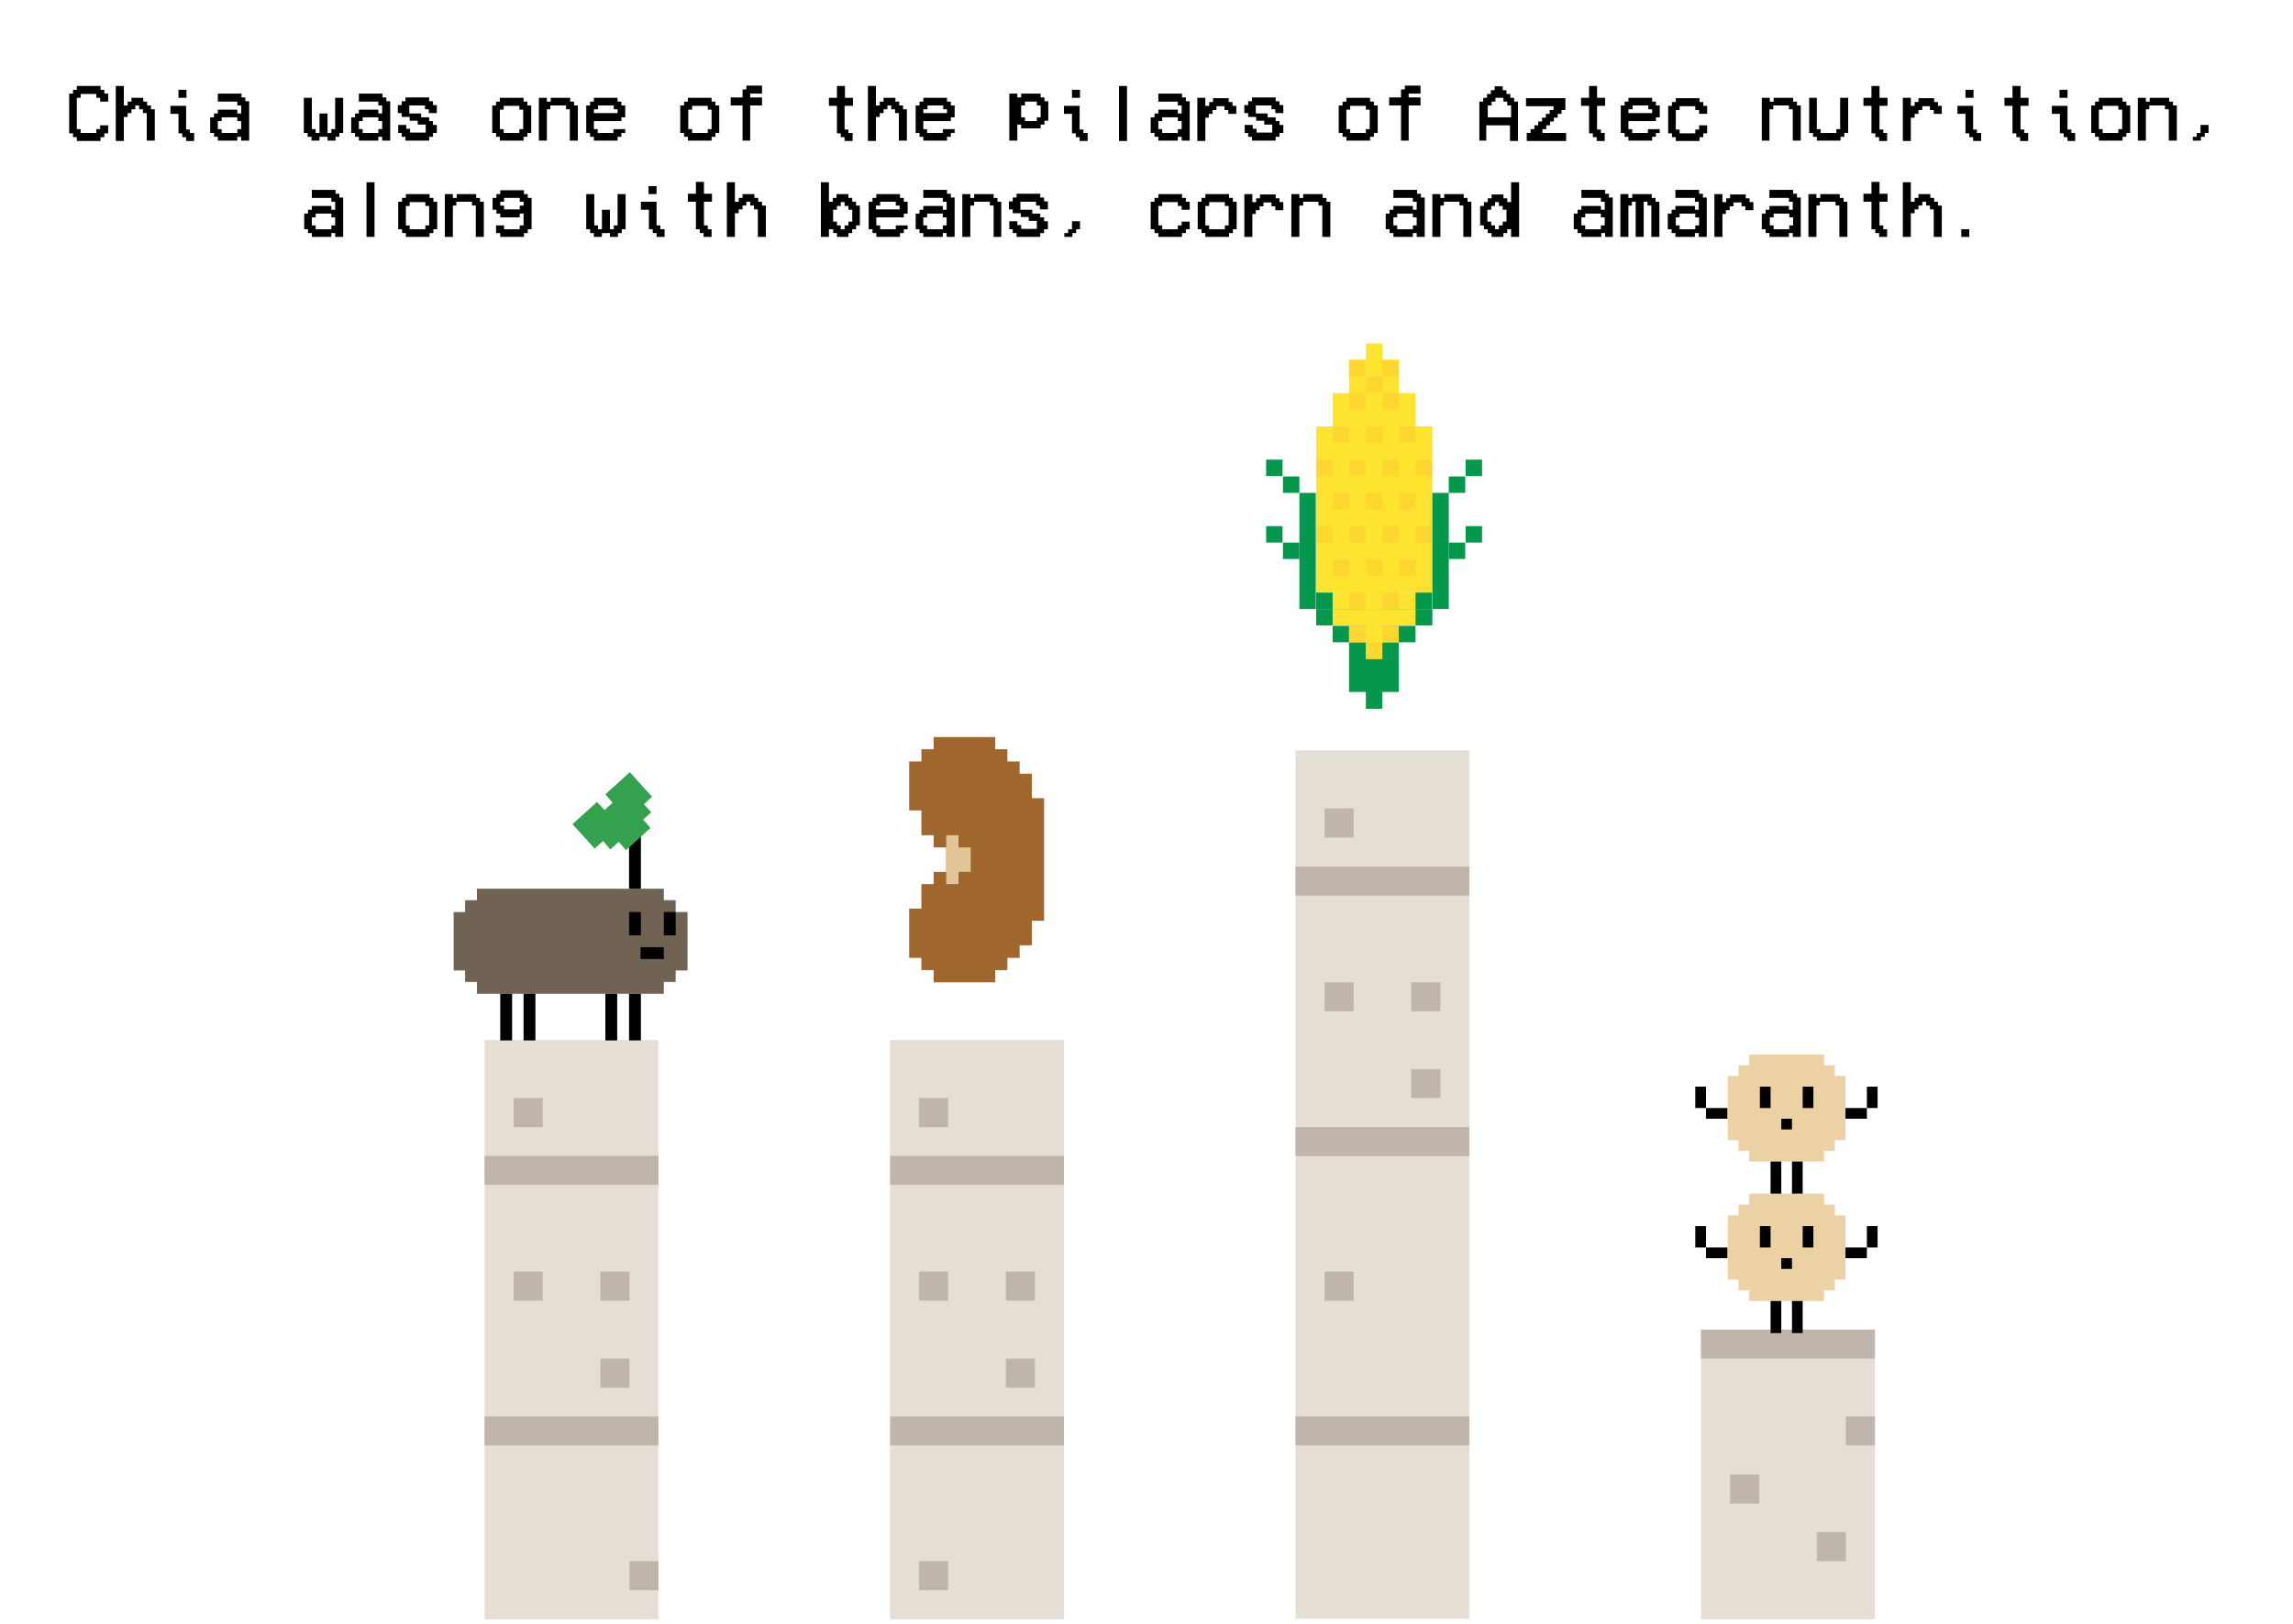 <?xml version="1.0" encoding="utf-8"?>
<!-- Generator: Adobe Illustrator 25.2.3, SVG Export Plug-In . SVG Version: 6.00 Build 0)  -->
<svg version="1.1" xmlns="http://www.w3.org/2000/svg" xmlns:xlink="http://www.w3.org/1999/xlink" x="0px" y="0px"
	 viewBox="0 0 600 425" style="enable-background:new 0 0 600 425;" xml:space="preserve">
<style type="text/css">
	.st0{opacity:0.51;}
	.st1{opacity:0.45;}
	.st2{fill:#EFB534;}
	.st3{fill:#D73D94;}
	.st4{fill:#080907;}
	.st5{fill:#3E7C6A;}
	.st6{fill:#B0542D;}
	.st7{fill:#060405;}
	.st8{fill:#BB8235;}
	.st9{fill:#6EA496;}
	.st10{fill:#639187;}
	.st11{opacity:0.49;}
	.st12{fill:#96BC50;}
	.st13{fill:#668B40;}
	.st14{fill:#426A36;}
	.st15{fill:#CBDC72;}
	.st16{fill:#6C1215;}
	.st17{fill:#F4C034;}
	.st18{fill:#F9B932;}
	.st19{fill:#655C5B;}
	.st20{fill:#7F6E58;}
	.st21{fill:#4C433C;}
	.st22{fill:#E9E1D4;}
	.st23{fill:#B77366;}
	.st24{fill:#15120F;}
	.st25{opacity:0.5;}
	.st26{fill:#9F2026;}
	.st27{fill:#CF242F;}
	.st28{fill:#F8A33B;}
	.st29{fill:#FFF7D2;}
	.st30{fill:#FEE42E;}
	.st31{fill:#03984C;}
	.st32{fill:#F79C31;}
	.st33{fill:#FDD730;}
	.st34{fill:#9F662E;}
	.st35{fill:#E4C597;}
	.st36{fill:#E4DED5;}
	.st37{fill:#C0B5AA;}
	.st38{fill:#706353;}
	.st39{fill:#010101;}
	.st40{fill:#33A14D;}
	.st41{fill:#EBD1A4;}
	.st42{fill:#07464F;}
	.st43{fill:#066486;}
	.st44{fill:#35BCC0;}
	.st45{fill:#0A8F9F;}
	.st46{fill:#D27633;}
	.st47{fill:#E72730;}
	.st48{fill:#DD8A35;}
	.st49{fill:#F3A734;}
</style>
<g id="Layer_1">
</g>
<g id="Layer_2">
</g>
<g id="Layer_3">
	<g>
		<rect x="344.4" y="155.1" class="st30" width="30.4" height="4.3"/>
		<rect x="344.4" y="159.4" class="st31" width="30.4" height="4.3"/>
		<rect x="348.7" y="163.8" class="st31" width="21.7" height="4.3"/>
		<rect x="353" y="168.1" class="st31" width="13" height="13"/>
		<rect x="357.4" y="163.8" class="st31" width="4.3" height="21.7"/>
		<rect x="357.4" y="98.6" class="st30" width="4.3" height="73.9"/>
		<rect x="353" y="163.8" class="st30" width="13" height="4.3"/>
		<rect x="344.4" y="111.6" class="st30" width="30.4" height="43.5"/>
		<rect x="357.4" y="89.9" class="st30" width="4.3" height="8.7"/>
		<rect x="348.7" y="102.9" class="st30" width="21.7" height="13"/>
		<rect x="353" y="94.2" class="st30" width="13" height="13"/>
		<rect x="340" y="129" class="st31" width="4.3" height="30.4"/>
		<rect x="374.8" y="129" class="st31" width="4.3" height="30.4"/>
		<rect x="331.3" y="120.3" class="st31" width="4.3" height="4.3"/>
		<rect x="335.7" y="124.7" class="st31" width="4.3" height="4.3"/>
		<rect x="379.1" y="124.7" class="st31" width="4.3" height="4.3"/>
		<rect x="383.5" y="120.3" class="st31" width="4.3" height="4.3"/>
		<rect x="357.4" y="159.4" class="st32" width="4.3" height="4.3"/>
		<rect x="331.3" y="137.7" class="st31" width="4.3" height="4.3"/>
		<rect x="335.7" y="142" class="st31" width="4.3" height="4.3"/>
		<rect x="344.4" y="155.1" class="st31" width="4.3" height="4.3"/>
		<rect x="370.4" y="155.1" class="st31" width="4.3" height="4.3"/>
		<rect x="379.1" y="142" class="st31" width="4.3" height="4.3"/>
		<rect x="383.5" y="137.7" class="st31" width="4.3" height="4.3"/>
		<rect x="353" y="155.1" class="st33" width="4.3" height="4.3"/>
		<rect x="361.7" y="155.1" class="st33" width="4.3" height="4.3"/>
		<rect x="348.7" y="146.4" class="st33" width="4.3" height="4.3"/>
		<rect x="357.4" y="146.4" class="st33" width="4.3" height="4.3"/>
		<rect x="366.1" y="146.4" class="st33" width="4.3" height="4.3"/>
		<rect x="344.4" y="137.7" class="st33" width="4.3" height="4.3"/>
		<rect x="353" y="137.7" class="st33" width="4.3" height="4.3"/>
		<rect x="361.7" y="137.7" class="st33" width="4.3" height="4.3"/>
		<rect x="370.4" y="137.7" class="st33" width="4.3" height="4.3"/>
		<rect x="348.7" y="129" class="st33" width="4.3" height="4.3"/>
		<rect x="357.4" y="129" class="st33" width="4.3" height="4.3"/>
		<rect x="366.1" y="129" class="st33" width="4.3" height="4.3"/>
		<rect x="361.7" y="120.3" class="st33" width="4.3" height="4.3"/>
		<rect x="353" y="120.3" class="st33" width="4.3" height="4.3"/>
		<rect x="348.7" y="159.4" class="st30" width="21.7" height="4.3"/>
		<rect x="344.4" y="120.3" class="st33" width="4.3" height="4.3"/>
		<rect x="370.4" y="120.3" class="st33" width="4.3" height="4.3"/>
		<rect x="348.7" y="111.6" class="st33" width="4.3" height="4.3"/>
		<rect x="357.4" y="111.6" class="st33" width="4.3" height="4.3"/>
		<rect x="366.1" y="111.6" class="st33" width="4.3" height="4.3"/>
		<rect x="353" y="102.9" class="st33" width="4.3" height="4.3"/>
		<rect x="361.7" y="102.9" class="st33" width="4.3" height="4.3"/>
		<rect x="357.4" y="98.6" class="st33" width="4.3" height="4.3"/>
		<rect x="353" y="94.2" class="st33" width="4.3" height="4.3"/>
		<rect x="361.7" y="94.2" class="st33" width="4.3" height="4.3"/>
		<rect x="353" y="163.8" class="st33" width="4.3" height="4.3"/>
		<rect x="357.4" y="168.1" class="st33" width="4.3" height="4.3"/>
		<rect x="361.7" y="163.8" class="st33" width="4.3" height="4.3"/>
	</g>
	<g>
		<polygon class="st34" points="273.2,208.9 270,208.9 270,202.5 266.8,202.5 266.8,199.3 263.6,199.3 263.6,196.1 260.4,196.1 
			260.4,192.9 244.3,192.9 244.3,196.1 241.1,196.1 241.1,199.3 237.9,199.3 237.9,212.1 241.1,212.1 241.1,218.6 244.3,218.6 
			244.3,221.8 247.6,221.8 247.6,228.2 244.3,228.2 244.3,231.4 241.1,231.4 241.1,237.8 237.9,237.8 237.9,250.7 241.1,250.7 
			241.1,253.9 244.3,253.9 244.3,257.1 260.4,257.1 260.4,253.9 263.6,253.9 263.6,250.7 266.8,250.7 266.8,247.4 270,247.4 
			270,241 273.2,241 		"/>
		<rect x="247.6" y="218.6" class="st35" width="3.2" height="12.8"/>
		<rect x="250.8" y="221.8" class="st35" width="3.2" height="6.4"/>
	</g>
	<rect x="232.9" y="272.2" class="st36" width="45.5" height="151.6"/>
	<rect x="232.9" y="302.5" class="st37" width="45.5" height="7.6"/>
	<rect x="232.9" y="370.7" class="st37" width="45.5" height="7.6"/>
	<rect x="263.2" y="332.8" class="st37" width="7.6" height="7.6"/>
	<rect x="240.5" y="287.4" class="st37" width="7.6" height="7.6"/>
	<rect x="240.5" y="332.8" class="st37" width="7.6" height="7.6"/>
	<rect x="263.2" y="355.6" class="st37" width="7.6" height="7.6"/>
	<rect x="240.5" y="408.6" class="st37" width="7.6" height="7.6"/>
	<rect x="339" y="196.4" class="st36" width="45.5" height="227.3"/>
	<rect x="339" y="226.8" class="st37" width="45.5" height="7.6"/>
	<rect x="339" y="295" class="st37" width="45.5" height="7.6"/>
	<rect x="369.3" y="257.1" class="st37" width="7.6" height="7.6"/>
	<rect x="346.6" y="211.6" class="st37" width="7.6" height="7.6"/>
	<rect x="346.6" y="257.1" class="st37" width="7.6" height="7.6"/>
	<rect x="369.3" y="279.8" class="st37" width="7.6" height="7.6"/>
	<rect x="346.6" y="332.8" class="st37" width="7.6" height="7.6"/>
	<rect x="339" y="370.7" class="st37" width="45.5" height="7.6"/>
	<rect x="445.1" y="348" class="st36" width="45.5" height="75.8"/>
	<rect x="126.8" y="272.2" class="st36" width="45.5" height="151.6"/>
	<rect x="126.8" y="302.5" class="st37" width="45.5" height="7.6"/>
	<rect x="126.8" y="370.7" class="st37" width="45.5" height="7.6"/>
	<rect x="157.1" y="332.8" class="st37" width="7.6" height="7.6"/>
	<rect x="134.4" y="287.4" class="st37" width="7.6" height="7.6"/>
	<rect x="134.4" y="332.8" class="st37" width="7.6" height="7.6"/>
	<rect x="157.1" y="355.6" class="st37" width="7.6" height="7.6"/>
	<rect x="164.7" y="408.6" class="st37" width="7.6" height="7.6"/>
	<g>
		<polygon class="st38" points="179.9,238.7 176.8,238.7 176.8,235.6 173.7,235.6 173.7,232.6 124.8,232.6 124.8,235.6 121.7,235.6 
			121.7,238.7 118.7,238.7 118.7,254 121.7,254 121.7,257 124.8,257 124.8,260.1 173.7,260.1 173.7,257 176.8,257 176.8,254 
			179.9,254 		"/>
		<rect x="164.6" y="238.7" class="st39" width="3.1" height="6.1"/>
		<rect x="173.7" y="238.7" class="st39" width="3.1" height="6.1"/>
		<rect x="167.6" y="247.9" class="st39" width="6.1" height="3.1"/>
		<rect x="130.9" y="260.1" class="st39" width="3.1" height="12.2"/>
		<rect x="164.6" y="260.1" class="st39" width="3.1" height="12.2"/>
		<rect x="158.4" y="260.1" class="st39" width="3.1" height="12.2"/>
		<rect x="137" y="260.1" class="st39" width="3.1" height="12.2"/>
		<rect x="164.6" y="217.3" class="st39" width="3.1" height="15.3"/>
		<polygon class="st40" points="158.4,207.9 160.3,210.1 158.2,212 156.2,209.9 149.8,215.7 155.6,222.1 157.8,220.1 159.7,222.3 
			161.9,220.3 163.8,222.5 170.2,216.7 168.3,214.5 170.4,212.6 168.5,210.5 170.6,208.5 164.8,202.1 		"/>
	</g>
	<rect x="452.7" y="385.9" class="st37" width="7.6" height="7.6"/>
	<rect x="483" y="370.7" class="st37" width="7.6" height="7.6"/>
	<rect x="445.1" y="348" class="st37" width="45.5" height="7.6"/>
	<rect x="475.4" y="401" class="st37" width="7.6" height="7.6"/>
	<polygon class="st41" points="482.9,318.1 480.1,318.1 480.1,315.3 477.3,315.3 477.3,312.4 457.7,312.4 457.7,315.3 454.9,315.3 
		454.9,318.1 452.1,318.1 452.1,334.9 454.9,334.9 454.9,337.7 457.7,337.7 457.7,340.5 477.3,340.5 477.3,337.7 480.1,337.7 
		480.1,334.9 482.9,334.9 	"/>
	<rect x="460.5" y="320.9" class="st39" width="2.8" height="5.6"/>
	<rect x="471.7" y="320.9" class="st39" width="2.8" height="5.6"/>
	<rect x="466.1" y="329.3" class="st39" width="2.8" height="2.8"/>
	<rect x="463.3" y="340.5" class="st39" width="2.8" height="8.4"/>
	<rect x="468.9" y="340.5" class="st39" width="2.8" height="8.4"/>
	<rect x="446.4" y="326.5" class="st39" width="5.6" height="2.8"/>
	<rect x="482.9" y="326.5" class="st39" width="5.6" height="2.8"/>
	<rect x="488.5" y="320.9" class="st39" width="2.8" height="5.6"/>
	<rect x="443.6" y="320.9" class="st39" width="2.8" height="5.6"/>
	<polygon class="st41" points="482.9,281.6 480.1,281.6 480.1,278.8 477.3,278.8 477.3,276 457.7,276 457.7,278.8 454.9,278.8 
		454.9,281.6 452.1,281.6 452.1,298.4 454.9,298.4 454.9,301.2 457.7,301.2 457.7,304 477.3,304 477.3,301.2 480.1,301.2 
		480.1,298.4 482.9,298.4 	"/>
	<rect x="460.5" y="284.4" class="st39" width="2.8" height="5.6"/>
	<rect x="471.7" y="284.4" class="st39" width="2.8" height="5.6"/>
	<rect x="466.1" y="292.8" class="st39" width="2.8" height="2.8"/>
	<rect x="463.3" y="304" class="st39" width="2.8" height="8.4"/>
	<rect x="468.9" y="304" class="st39" width="2.8" height="8.4"/>
	<rect x="446.4" y="290" class="st39" width="5.6" height="2.8"/>
	<rect x="482.9" y="290" class="st39" width="5.6" height="2.8"/>
	<rect x="488.5" y="284.4" class="st39" width="2.8" height="5.6"/>
	<rect x="443.6" y="284.4" class="st39" width="2.8" height="5.6"/>
	<g>
		<path d="M21.1,34.8h4.1v-1h1v-1h2.1v2.1h-1v1h-1v1h-6.2v-1h-1v-1h-1V24.5h1v-1h1v-1h6.2v1h1v1h1v2.1h-2.1v-1h-1v-1h-4.1v1h-1v8.2
			h1V34.8z"/>
		<path d="M32.4,30.7v6.2h-2.1V22.5h2.1v5.1h1v-1h1v-1h3.1v1h1v1h1v1h1v8.2h-2.1v-7.2h-1v-1h-1v-1h-1v1h-1v1h-1v1H32.4z"/>
		<path d="M49.8,34.8h1v2.1h-2.1v-1h-1v-1h-1v-5.1h-2.1v-2.1h4.1v6.2h1V34.8z M48.8,23.5v2.1h-2.1v-2.1H48.8z"/>
		<path d="M57,36.8v-1h-1v-1h-1v-4.1h1v-1h1v-1h5.1v1h1v-2.1h-1v-1H57v-2.1h6.2v1h1v1h1v10.3h-2.1v-1h-1v1H57z M58,34.8h4.1v-1h1
			v-2.1h-1v-1H58v1h-1v2.1h1V34.8z"/>
		<path d="M79.5,25.6h2.1v8.2h1v1h1v-5.1h2.1v5.1h1v-1h1v-8.2h2.1v9.2h-1v1h-1v1h-2.1v-1h-2.1v1h-2.1v-1h-1v-1h-1V25.6z"/>
		<path d="M93.9,36.8v-1h-1v-1h-1v-4.1h1v-1h1v-1H99v1h1v-2.1h-1v-1h-5.1v-2.1h6.2v1h1v1h1v10.3H100v-1h-1v1H93.9z M94.9,34.8H99v-1
			h1v-2.1h-1v-1h-4.1v1h-1v2.1h1V34.8z"/>
		<path d="M105.2,34.8h-1v-2.1h2.1v1h1v1h4.1v-2.1h-2.1v-1h-2.1v-1h-2.1v-1h-1v-2.1h1v-1h1v-1h6.2v1h1v1h1v2.1h-2.1v-1h-1v-1h-4.1
			v2.1h3.1v1h2.1v1h1v1h1v2.1h-1v1h-1v1h-6.2v-1h-1V34.8z"/>
		<path d="M130.8,36.8v-1h-1v-1h-1v-7.2h1v-1h1v-1h6.2v1h1v1h1v7.2h-1v1h-1v1H130.8z M131.8,34.8h4.1v-1h1v-5.1h-1v-1h-4.1v1h-1v5.1
			h1V34.8z"/>
		<path d="M143.1,28.6v8.2h-2.1V25.6h2.1v1h1v-1h5.1v1h1v1h1v9.2h-2.1v-8.2h-1v-1h-4.1v1H143.1z"/>
		<path d="M163.6,33.8v1h-1v1h-1v1h-6.2v-1h-1v-1h-1v-7.2h1v-1h1v-1h6.2v1h1v1h1v3.1h-1v1h-7.2v2.1h1v1h4.1v-1H163.6z M155.4,28.6v1
			h6.2v-1h-1v-1h-4.1v1H155.4z"/>
		<path d="M180,36.8v-1h-1v-1h-1v-7.2h1v-1h1v-1h6.2v1h1v1h1v7.2h-1v1h-1v1H180z M181.1,34.8h4.1v-1h1v-5.1h-1v-1h-4.1v1h-1v5.1h1
			V34.8z"/>
		<path d="M196.4,36.8h-2.1v-9.2h-3.1v-2.1h3.1v-2.1h1v-1h4.1v2.1h-3.1v1h3.1v2.1h-3.1V36.8z"/>
		<path d="M222.1,34.8h1v2.1H221v-1h-1v-1h-1v-7.2h-2.1v-2.1h2.1v-3.1h2.1v3.1h2.1v2.1H221v6.2h1V34.8z"/>
		<path d="M229.2,30.7v6.2h-2.1V22.5h2.1v5.1h1v-1h1v-1h3.1v1h1v1h1v1h1v8.2h-2.1v-7.2h-1v-1h-1v-1h-1v1h-1v1h-1v1H229.2z"/>
		<path d="M249.8,33.8v1h-1v1h-1v1h-6.2v-1h-1v-1h-1v-7.2h1v-1h1v-1h6.2v1h1v1h1v3.1h-1v1h-7.2v2.1h1v1h4.1v-1H249.8z M241.6,28.6v1
			h6.2v-1h-1v-1h-4.1v1H241.6z"/>
		<path d="M266.2,32.7v4.1h-2.1V24.5h2.1v1h1v-1h5.1v1h1v1h1v5.1h-1v1h-1v1h-5.1v-1H266.2z M272.3,27.6h-1v-1h-3.1v1h-1v3.1h1v1h3.1
			v-1h1V27.6z"/>
		<path d="M283.6,34.8h1v2.1h-2.1v-1h-1v-1h-1v-5.1h-2.1v-2.1h4.1v6.2h1V34.8z M282.6,23.5v2.1h-2.1v-2.1H282.6z"/>
		<path d="M294.9,22.5v14.4h-2.1V22.5H294.9z"/>
		<path d="M303.1,36.8v-1h-1v-1h-1v-4.1h1v-1h1v-1h5.1v1h1v-2.1h-1v-1h-5.1v-2.1h6.2v1h1v1h1v10.3h-2.1v-1h-1v1H303.1z M304.1,34.8
			h4.1v-1h1v-2.1h-1v-1h-4.1v1h-1v2.1h1V34.8z"/>
		<path d="M315.4,30.7v6.2h-2.1V25.6h2.1v2.1h1v-1h1v-1h4.1v1h1v1h1v2.1h-2.1v-1h-1v-1h-2.1v1h-1v1h-1v1H315.4z"/>
		<path d="M326.7,34.8h-1v-2.1h2.1v1h1v1h4.1v-2.1h-2.1v-1h-2.1v-1h-2.1v-1h-1v-2.1h1v-1h1v-1h6.2v1h1v1h1v2.1h-2.1v-1h-1v-1h-4.1
			v2.1h3.1v1h2.1v1h1v1h1v2.1h-1v1h-1v1h-6.2v-1h-1V34.8z"/>
		<path d="M352.3,36.8v-1h-1v-1h-1v-7.2h1v-1h1v-1h6.2v1h1v1h1v7.2h-1v1h-1v1H352.3z M353.3,34.8h4.1v-1h1v-5.1h-1v-1h-4.1v1h-1v5.1
			h1V34.8z"/>
		<path d="M368.7,36.8h-2.1v-9.2h-3.1v-2.1h3.1v-2.1h1v-1h4.1v2.1h-3.1v1h3.1v2.1h-3.1V36.8z"/>
		<path d="M389.2,36.8h-2.1V26.6h1v-1h1v-1h1v-1h1v-1h2.1v1h1v1h1v1h1v1h1v10.3h-2.1v-4.1h-6.2V36.8z M389.2,30.7h6.2v-3.1h-1v-1h-1
			v-1h-2.1v1h-1v1h-1V30.7z"/>
		<path d="M403.6,34.8h6.2v2.1h-10.3v-2.1h1v-1h1v-1h1v-1h1v-1h1v-1h1v-1h1v-1h-7.2v-2.1h10.3v3.1h-1v1h-1v1h-1v1h-1v1h-1v1h-1V34.8
			z"/>
		<path d="M418.9,34.8h1v2.1h-2.1v-1h-1v-1h-1v-7.2h-2.1v-2.1h2.1v-3.1h2.1v3.1h2.1v2.1h-2.1v6.2h1V34.8z"/>
		<path d="M434.3,33.8v1h-1v1h-1v1h-6.2v-1h-1v-1h-1v-7.2h1v-1h1v-1h6.2v1h1v1h1v3.1h-1v1h-7.2v2.1h1v1h4.1v-1H434.3z M426.1,28.6v1
			h6.2v-1h-1v-1h-4.1v1H426.1z"/>
		<path d="M444.6,33.8v-1h2.1v2.1h-1v1h-1v1h-6.2v-1h-1v-1h-1v-7.2h1v-1h1v-1h6.2v1h1v1h1v2.1h-2.1v-1h-1v-1h-4.1v1h-1v5.1h1v1h4.1
			v-1H444.6z"/>
		<path d="M463,28.6v8.2H461V25.6h2.1v1h1v-1h5.1v1h1v1h1v9.2h-2.1v-8.2h-1v-1h-4.1v1H463z"/>
		<path d="M473.3,25.6h2.1v8.2h1v1h4.1v-1h1v-8.2h2.1v9.2h-1v1h-1v1h-6.2v-1h-1v-1h-1V25.6z"/>
		<path d="M492.8,34.8h1v2.1h-2.1v-1h-1v-1h-1v-7.2h-2.1v-2.1h2.1v-3.1h2.1v3.1h2.1v2.1h-2.1v6.2h1V34.8z"/>
		<path d="M500,30.7v6.2h-2.1V25.6h2.1v2.1h1v-1h1v-1h4.1v1h1v1h1v2.1h-2.1v-1h-1v-1H503v1h-1v1h-1v1H500z"/>
		<path d="M517.4,34.8h1v2.1h-2.1v-1h-1v-1h-1v-5.1h-2.1v-2.1h4.1v6.2h1V34.8z M516.4,23.5v2.1h-2.1v-2.1H516.4z"/>
		<path d="M529.7,34.8h1v2.1h-2.1v-1h-1v-1h-1v-7.2h-2.1v-2.1h2.1v-3.1h2.1v3.1h2.1v2.1h-2.1v6.2h1V34.8z"/>
		<path d="M542,34.8h1v2.1H541v-1h-1v-1h-1v-5.1h-2.1v-2.1h4.1v6.2h1V34.8z M541,23.5v2.1h-2.1v-2.1H541z"/>
		<path d="M549.2,36.8v-1h-1v-1h-1v-7.2h1v-1h1v-1h6.2v1h1v1h1v7.2h-1v1h-1v1H549.2z M550.2,34.8h4.1v-1h1v-5.1h-1v-1h-4.1v1h-1v5.1
			h1V34.8z"/>
		<path d="M561.5,28.6v8.2h-2.1V25.6h2.1v1h1v-1h5.1v1h1v1h1v9.2h-2.1v-8.2h-1v-1h-4.1v1H561.5z"/>
		<path d="M575.8,34.8v-2.1h2.1v2.1h-1v1h-1v1h-2.1v-1h1v-1H575.8z"/>
		<path d="M81.6,62v-1h-1v-1h-1v-4.1h1v-1h1v-1h5.1v1h1v-2.1h-1v-1h-5.1v-2.1h6.2v1h1v1h1V62h-2.1v-1h-1v1H81.6z M82.6,60h4.1v-1h1
			v-2.1h-1v-1h-4.1v1h-1V59h1V60z"/>
		<path d="M98,47.7V62h-2.1V47.7H98z"/>
		<path d="M106.2,62v-1h-1v-1h-1v-7.2h1v-1h1v-1h6.2v1h1v1h1V60h-1v1h-1v1H106.2z M107.2,60h4.1v-1h1v-5.1h-1v-1h-4.1v1h-1V59h1V60z
			"/>
		<path d="M118.5,53.8V62h-2.1V50.8h2.1v1h1v-1h5.1v1h1v1h1V62h-2.1v-8.2h-1v-1h-4.1v1H118.5z"/>
		<path d="M130.8,61h-1V59h2.1v1h4.1v-1h1v-3.1h-1v1h-5.1v-1h-1v-1h-1v-3.1h1v-1h1v-1h6.2v1h1v1h1V60h-1v1h-1v1h-6.2V61z M137,53.8
			v-1h-1v-1h-4.1v1h-1v1h1v1h4.1v-1H137z"/>
		<path d="M153.4,50.8h2.1V59h1v1h1v-5.1h2.1V60h1v-1h1v-8.2h2.1V60h-1v1h-1v1h-2.1v-1h-2.1v1h-2.1v-1h-1v-1h-1V50.8z"/>
		<path d="M172.9,60h1V62h-2.1v-1h-1v-1h-1v-5.1h-2.1v-2.1h4.1V59h1V60z M171.8,48.7v2.1h-2.1v-2.1H171.8z"/>
		<path d="M185.2,60h1V62h-2.1v-1h-1v-1h-1v-7.2H180v-2.1h2.1v-3.1h2.1v3.1h2.1v2.1h-2.1V59h1V60z"/>
		<path d="M192.3,55.9V62h-2.1V47.7h2.1v5.1h1v-1h1v-1h3.1v1h1v1h1v1h1V62h-2.1v-7.2h-1v-1h-1v-1h-1v1h-1v1h-1v1H192.3z"/>
		<path d="M216.9,60V62h-2.1V47.7h2.1v5.1h1v-1h1v-1h3.1v1h1v1h1v1h1V59h-1v1h-1v1h-1v1H219v-1h-1v-1H216.9z M220,60h1v-1h1v-1h1
			v-3.1h-1v-1h-1v-1h-1v1h-1v1h-1v3.1h1v1h1V60z"/>
		<path d="M237.5,59v1h-1v1h-1v1h-6.2v-1h-1v-1h-1v-7.2h1v-1h1v-1h6.2v1h1v1h1v3.1h-1v1h-7.2V59h1v1h4.1v-1H237.5z M229.2,53.8v1
			h6.2v-1h-1v-1h-4.1v1H229.2z"/>
		<path d="M241.6,62v-1h-1v-1h-1v-4.1h1v-1h1v-1h5.1v1h1v-2.1h-1v-1h-5.1v-2.1h6.2v1h1v1h1V62h-2.1v-1h-1v1H241.6z M242.6,60h4.1v-1
			h1v-2.1h-1v-1h-4.1v1h-1V59h1V60z"/>
		<path d="M253.9,53.8V62h-2.1V50.8h2.1v1h1v-1h5.1v1h1v1h1V62H260v-8.2h-1v-1h-4.1v1H253.9z"/>
		<path d="M265.1,60h-1v-2.1h2.1v1h1v1h4.1v-2.1h-2.1v-1h-2.1v-1h-2.1v-1h-1v-2.1h1v-1h1v-1h6.2v1h1v1h1v2.1h-2.1v-1h-1v-1h-4.1v2.1
			h3.1v1h2.1v1h1v1h1V60h-1v1h-1v1h-6.2v-1h-1V60z"/>
		<path d="M280.5,60v-2.1h2.1V60h-1v1h-1v1h-2.1v-1h1v-1H280.5z"/>
		<path d="M309.2,59v-1h2.1V60h-1v1h-1v1h-6.2v-1h-1v-1h-1v-7.2h1v-1h1v-1h6.2v1h1v1h1v2.1h-2.1v-1h-1v-1h-4.1v1h-1V59h1v1h4.1v-1
			H309.2z"/>
		<path d="M315.4,62v-1h-1v-1h-1v-7.2h1v-1h1v-1h6.2v1h1v1h1V60h-1v1h-1v1H315.4z M316.4,60h4.1v-1h1v-5.1h-1v-1h-4.1v1h-1V59h1V60z
			"/>
		<path d="M327.7,55.9V62h-2.1V50.8h2.1v2.1h1v-1h1v-1h4.1v1h1v1h1v2.1h-2.1v-1h-1v-1h-2.1v1h-1v1h-1v1H327.7z"/>
		<path d="M340,53.8V62h-2.1V50.8h2.1v1h1v-1h5.1v1h1v1h1V62h-2.1v-8.2h-1v-1H341v1H340z"/>
		<path d="M364.6,62v-1h-1v-1h-1v-4.1h1v-1h1v-1h5.1v1h1v-2.1h-1v-1h-5.1v-2.1h6.2v1h1v1h1V62h-2.1v-1h-1v1H364.6z M365.6,60h4.1v-1
			h1v-2.1h-1v-1h-4.1v1h-1V59h1V60z"/>
		<path d="M376.9,53.8V62h-2.1V50.8h2.1v1h1v-1h5.1v1h1v1h1V62h-2.1v-8.2h-1v-1h-4.1v1H376.9z"/>
		<path d="M395.4,52.8v-5.1h2.1V62h-2.1V60h-1v1h-1v1h-3.1v-1h-1v-1h-1v-1h-1v-5.1h1v-1h1v-1h1v-1h3.1v1h1v1H395.4z M390.2,59h1v1h1
			v-1h1v-1h1v-3.1h-1v-1h-1v-1h-1v1h-1v1h-1v3.1h1V59z"/>
		<path d="M413.8,62v-1h-1v-1h-1v-4.1h1v-1h1v-1h5.1v1h1v-2.1h-1v-1h-5.1v-2.1h6.2v1h1v1h1V62H420v-1h-1v1H413.8z M414.8,60h4.1v-1
			h1v-2.1h-1v-1h-4.1v1h-1V59h1V60z"/>
		<path d="M426.1,53.8V62h-2.1V50.8h2.1v1h1v-1h5.1v1h1v1h1V62h-2.1v-8.2h-1v-1h-1V62h-2.1v-9.2h-1v1H426.1z"/>
		<path d="M438.4,62v-1h-1v-1h-1v-4.1h1v-1h1v-1h5.1v1h1v-2.1h-1v-1h-5.1v-2.1h6.2v1h1v1h1V62h-2.1v-1h-1v1H438.4z M439.5,60h4.1v-1
			h1v-2.1h-1v-1h-4.1v1h-1V59h1V60z"/>
		<path d="M450.7,55.9V62h-2.1V50.8h2.1v2.1h1v-1h1v-1h4.1v1h1v1h1v2.1h-2.1v-1h-1v-1h-2.1v1h-1v1h-1v1H450.7z"/>
		<path d="M463,62v-1h-1v-1h-1v-4.1h1v-1h1v-1h5.1v1h1v-2.1h-1v-1H463v-2.1h6.2v1h1v1h1V62h-2.1v-1h-1v1H463z M464.1,60h4.1v-1h1
			v-2.1h-1v-1h-4.1v1h-1V59h1V60z"/>
		<path d="M475.3,53.8V62h-2.1V50.8h2.1v1h1v-1h5.1v1h1v1h1V62h-2.1v-8.2h-1v-1h-4.1v1H475.3z"/>
		<path d="M492.8,60h1V62h-2.1v-1h-1v-1h-1v-7.2h-2.1v-2.1h2.1v-3.1h2.1v3.1h2.1v2.1h-2.1V59h1V60z"/>
		<path d="M500,55.9V62h-2.1V47.7h2.1v5.1h1v-1h1v-1h3.1v1h1v1h1v1h1V62h-2.1v-7.2h-1v-1h-1v-1h-1v1h-1v1h-1v1H500z"/>
		<path d="M515.3,60V62h-2.1V60H515.3z"/>
	</g>
</g>
</svg>
